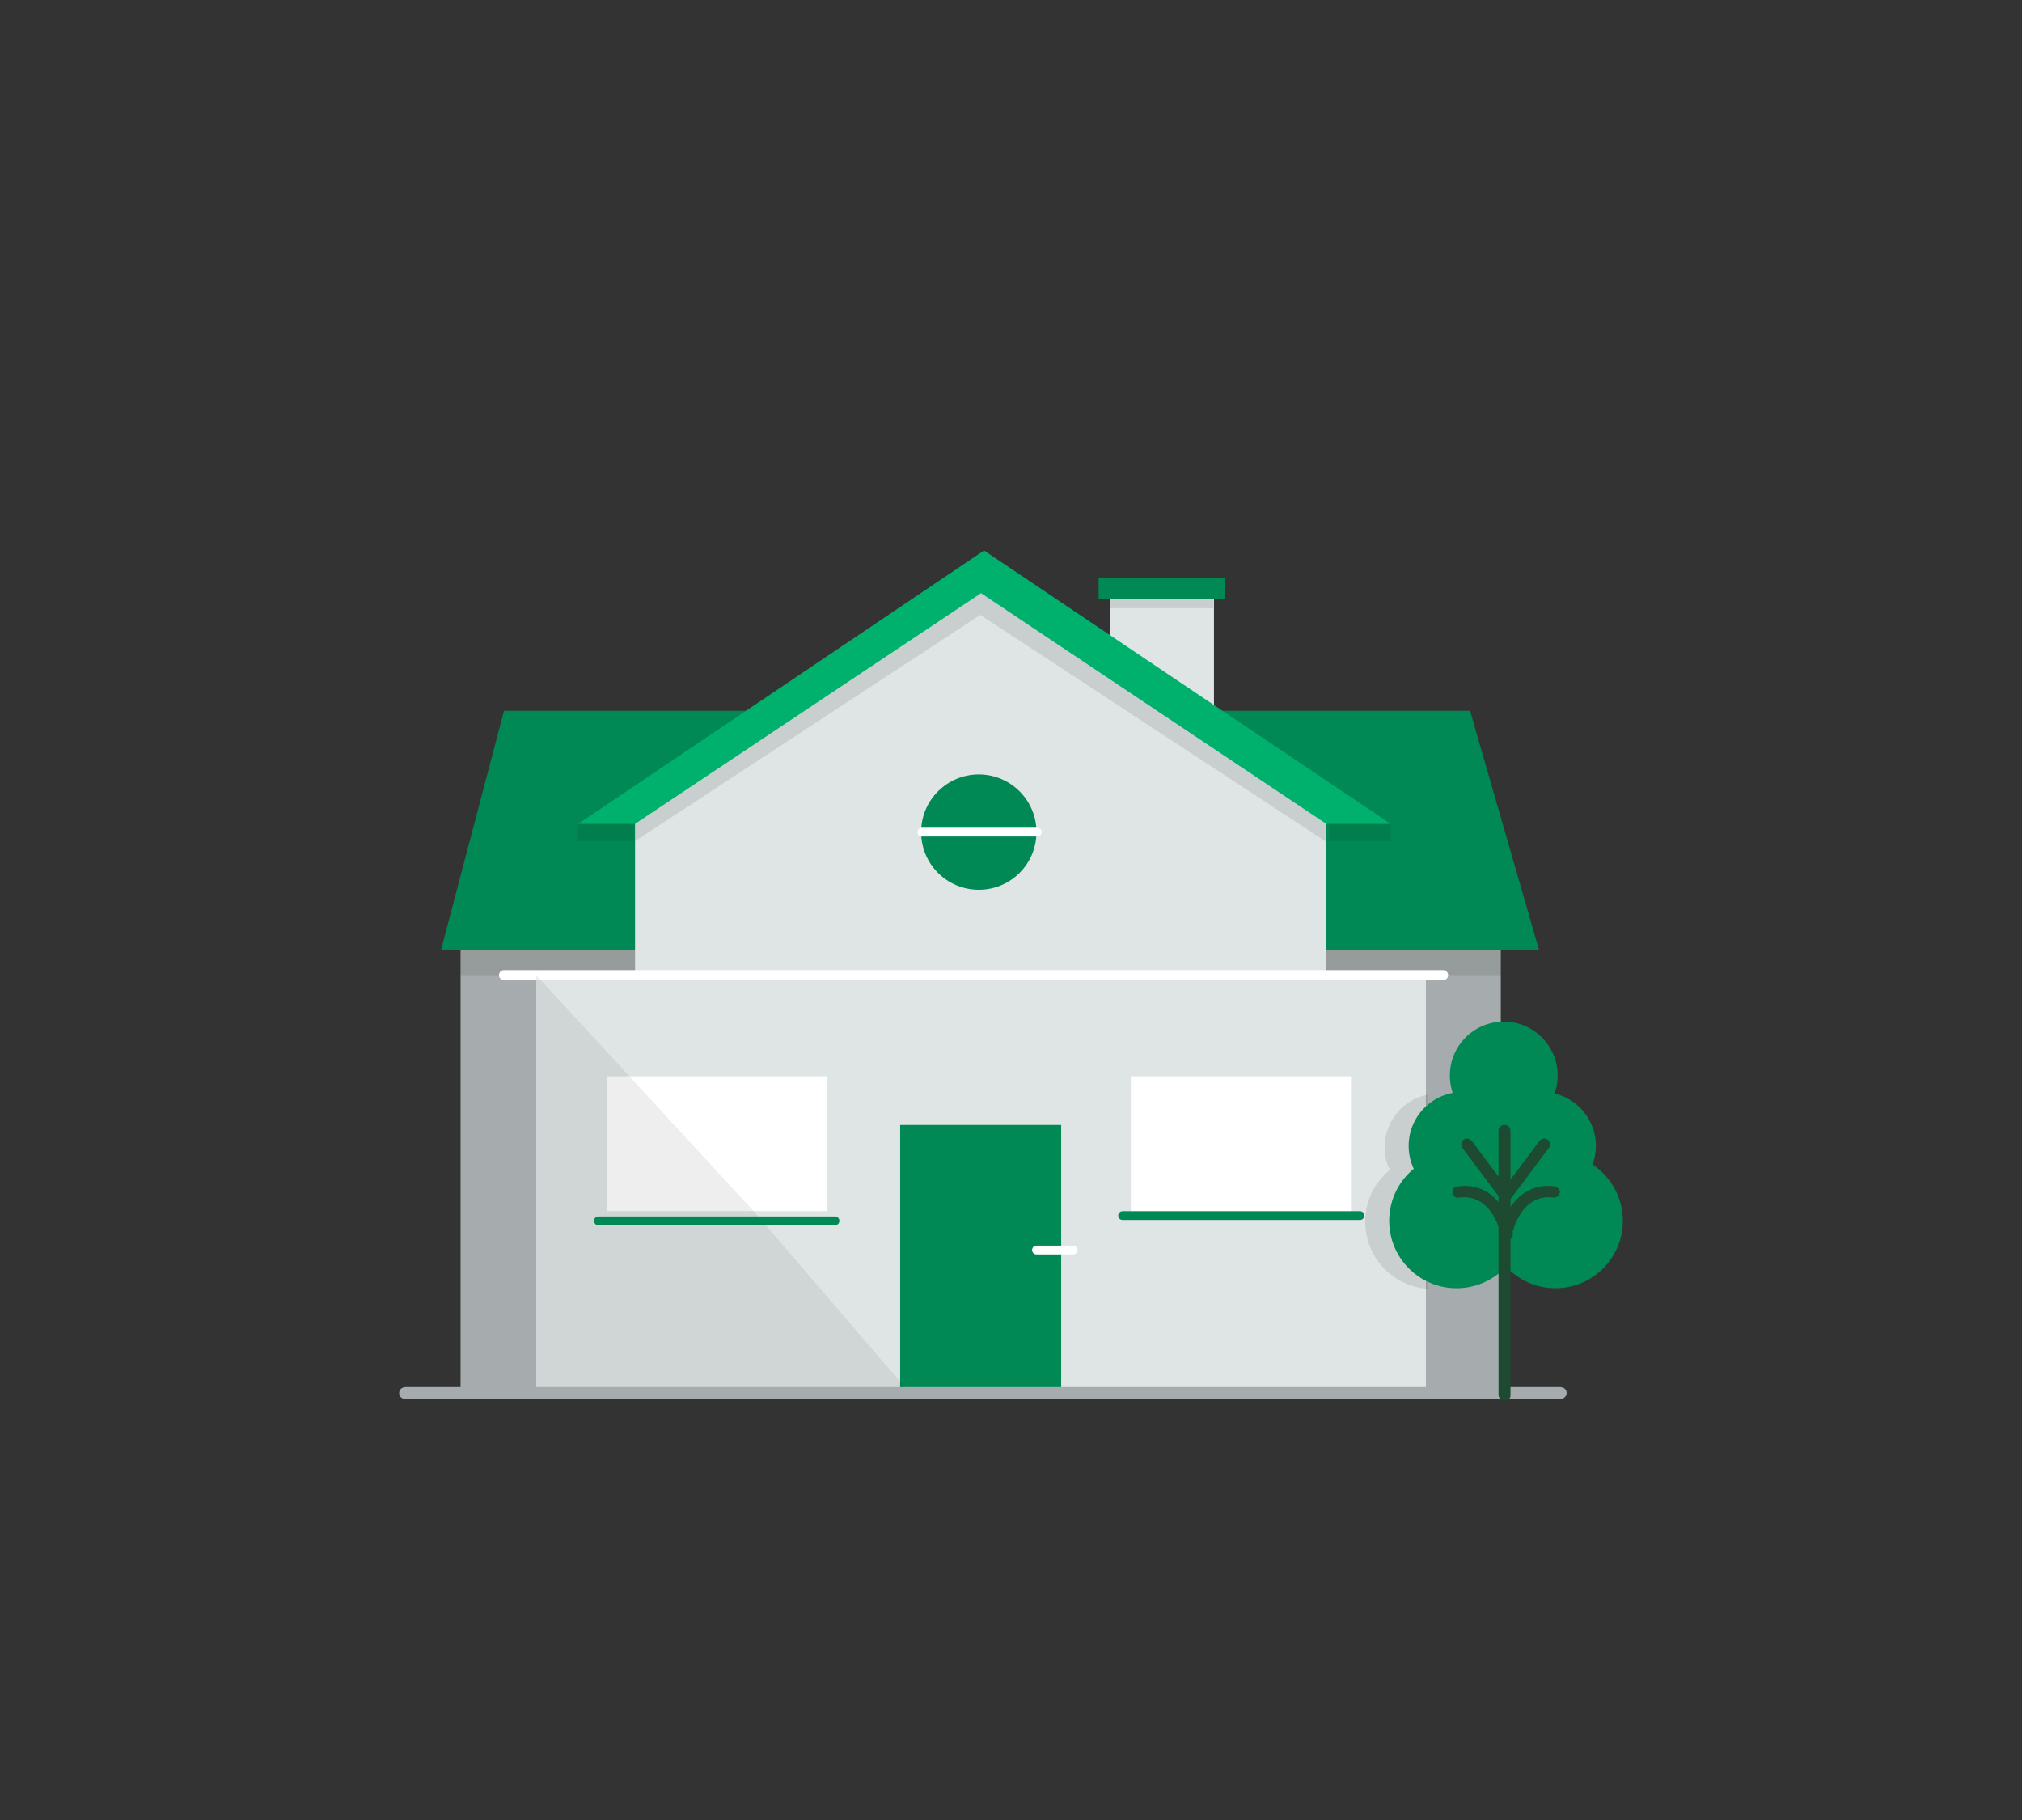 <?xml version="1.0" encoding="utf-8"?>
<!-- Generator: Adobe Illustrator 25.2.1, SVG Export Plug-In . SVG Version: 6.00 Build 0)  -->
<svg version="1.1" id="Layer_1" xmlns="http://www.w3.org/2000/svg" xmlns:xlink="http://www.w3.org/1999/xlink" x="0px" y="0px"
	 viewBox="0 0 270 243" style="enable-background:new 0 0 270 243;" xml:space="preserve">
<rect x="0" y="0" width="270" height="243" fill="#333333" stroke="none"/>
<style type="text/css">
	.st0{fill:#A6ACAD;}
	.st1{fill:#DFE4E5;}
	.st2{opacity:0.1;enable-background:new    ;}
	.st3{fill:#008855;}
	.st4{fill:#007E4E;}
	.st5{fill:#00B16E;}
	.st6{fill:none;stroke:#FFFFFF;stroke-width:1.176;stroke-linecap:round;stroke-linejoin:round;stroke-miterlimit:10;}
	.st7{opacity:0.1;clip-path:url(#SVGID_2_);}
	.st8{fill:none;stroke:#FFFFFF;stroke-width:1.339;stroke-linecap:round;stroke-linejoin:round;stroke-miterlimit:10;}
	.st9{fill:#FFFFFF;}
	.st10{opacity:7.000000e-02;enable-background:new    ;}
	.st11{opacity:0.1;clip-path:url(#SVGID_4_);}
	.st12{fill:#1D4A30;}
	.st13{fill:none;stroke:#008855;stroke-width:1.17;stroke-linecap:round;stroke-linejoin:round;stroke-miterlimit:10;}
	.st14{fill:none;stroke:#FFFFFF;stroke-width:1.17;stroke-linecap:round;stroke-linejoin:round;stroke-miterlimit:10;}
</style>
<g>
	<rect x="61.5" y="125.6" class="st0" width="138.9" height="59.7"/>
	<rect x="148.2" y="79.9" class="st1" width="13.9" height="16.3"/>
	<rect x="148.1" y="78.9" class="st2" width="13.9" height="2.3"/>
	<polygon class="st3" points="196.3,94.9 67.3,94.9 58.9,126.8 205.5,126.8 	"/>
	<rect x="77.2" y="110" class="st4" width="7.4" height="2.3"/>
	<rect x="177.5" y="110" class="st4" width="8.2" height="2.3"/>
	<polygon class="st5" points="131.4,73.5 185.7,110 131.5,110 77.2,110 	"/>
	<polygon class="st1" points="177.1,110 131,79.2 84.8,110 84.8,110 84.8,130.2 177.1,130.2 	"/>
	<polygon class="st2" points="84.8,110 84.8,112.3 130.9,82.1 177.1,112.4 177.1,110 131,79.2 	"/>
	<g>
		<circle class="st3" cx="130.7" cy="111.1" r="7.7"/>
		<line class="st6" x1="123.1" y1="111.1" x2="138.5" y2="111.1"/>
	</g>
	<g>
		<g>
			<defs>
				<rect id="SVGID_1_" x="168" y="110.9" width="9.3" height="76.2"/>
			</defs>
			<clipPath id="SVGID_2_">
				<use xlink:href="#SVGID_1_"  style="overflow:visible;"/>
			</clipPath>
			<g class="st7">
				<path d="M185,156.7c0.8-1.2,1.3-2.6,1.3-4.2c0-4.1-3.3-7.4-7.4-7.4c-4.1,0-7.4,3.3-7.4,7.4c0,1.1,0.2,2.1,0.7,3.1
					c-2.1,1.7-3.4,4.3-3.4,7.2c0,5.1,4.1,9.3,9.3,9.3s9.3-4.1,9.3-9.3C187.3,160.4,186.4,158.3,185,156.7z"/>
			</g>
		</g>
	</g>
	<rect x="71.6" y="130.2" class="st1" width="118.8" height="55.2"/>
	<rect x="61.5" y="126.8" class="st2" width="23.3" height="3.4"/>
	<rect x="177.1" y="126.8" class="st2" width="23.3" height="3.4"/>
	<rect x="146.7" y="77.2" class="st3" width="16.9" height="2.8"/>
	<line class="st8" x1="192.7" y1="130.2" x2="67.3" y2="130.2"/>
	<g>
		<g>
			<rect x="81" y="143.7" class="st9" width="29.4" height="18"/>
		</g>
		<g>
			<rect x="151" y="143.7" class="st9" width="29.4" height="18.3"/>
		</g>
	</g>
	<rect x="120.2" y="150.2" class="st3" width="21.5" height="36.3"/>
	<polygon class="st10" points="71.6,186 121.5,186 100.9,162 71.6,130.2 	"/>
	<g>
		<path class="st0" d="M208.3,186.8H54.2c-0.5,0-0.9-0.3-0.9-0.8s0.4-0.8,0.9-0.8h154.1c0.5,0,0.9,0.3,0.9,0.8
			S208.7,186.8,208.3,186.8z"/>
	</g>
	<g>
		<g>
			<defs>
				<rect id="SVGID_3_" x="181.6" y="112.8" width="9" height="73.8"/>
			</defs>
			<clipPath id="SVGID_4_">
				<use xlink:href="#SVGID_3_"  style="overflow:visible;"/>
			</clipPath>
			<g class="st11">
				<path d="M198.1,157.2c0.8-1.2,1.2-2.5,1.2-4c0-4-3.2-7.2-7.2-7.2s-7.2,3.2-7.2,7.2c0,1.1,0.2,2.1,0.7,3c-2,1.6-3.3,4.1-3.3,6.9
					c0,5,4,9,9,9s9-4,9-9C200.3,160.8,199.5,158.7,198.1,157.2z"/>
			</g>
		</g>
	</g>
	<g>
		<g>
			<g>
				<circle class="st3" cx="194.5" cy="163" r="9"/>
			</g>
			<g>
				<circle class="st3" cx="207.7" cy="163" r="9"/>
			</g>
			<g>
				<circle class="st3" cx="195.3" cy="153" r="7.2"/>
			</g>
			<g>
				<circle class="st3" cx="205.9" cy="153" r="7.2"/>
			</g>
			<g>
				<circle class="st3" cx="200.8" cy="143.6" r="7.2"/>
			</g>
		</g>
		<g>
			<path class="st12" d="M200.9,187c-0.4,0-0.8-0.3-0.8-0.8V151c0-0.4,0.3-0.8,0.8-0.8s0.8,0.3,0.8,0.8v35.3
				C201.7,186.7,201.4,187,200.9,187z"/>
		</g>
		<g>
			<path class="st12" d="M201,165.5h-0.1c-0.4-0.1-0.7-0.5-0.6-0.9c0.4-2.4,2.5-6.8,7.3-6.2c0.4,0.1,0.7,0.4,0.7,0.8
				c-0.1,0.4-0.4,0.7-0.8,0.7c-4.5-0.6-5.6,4.8-5.6,5C201.7,165.3,201.4,165.5,201,165.5z"/>
		</g>
		<g>
			<path class="st12" d="M201.1,160.4c-0.2,0-0.3,0-0.5-0.2c-0.3-0.3-0.4-0.7-0.1-1.1l5.1-6.8c0.3-0.3,0.7-0.4,1.1-0.1
				c0.3,0.3,0.4,0.7,0.1,1.1l-5.1,6.8C201.6,160.3,201.3,160.4,201.1,160.4z"/>
		</g>
		<g>
			<path class="st12" d="M201.1,165.5c-0.4,0-0.7-0.3-0.7-0.6c0-0.2-1.1-5.6-5.6-5c-0.4,0.1-0.8-0.2-0.8-0.7
				c-0.1-0.4,0.2-0.8,0.7-0.8c4.8-0.6,6.9,3.8,7.3,6.2c0.1,0.4-0.2,0.8-0.6,0.9C201.2,165.5,201.1,165.5,201.1,165.5z"/>
		</g>
		<g>
			<path class="st12" d="M201,160.4c-0.2,0-0.5-0.1-0.6-0.3l-5.1-6.8c-0.3-0.3-0.2-0.8,0.1-1.1s0.8-0.2,1.1,0.1l5.1,6.8
				c0.3,0.3,0.2,0.8-0.1,1.1C201.3,160.3,201.1,160.4,201,160.4z"/>
		</g>
	</g>
</g>
<line class="st13" x1="79.9" y1="163" x2="111.5" y2="163"/>
<line class="st13" x1="149.9" y1="162.3" x2="181.6" y2="162.3"/>
<line class="st14" x1="138.4" y1="166.9" x2="143.3" y2="166.9"/>
</svg>
